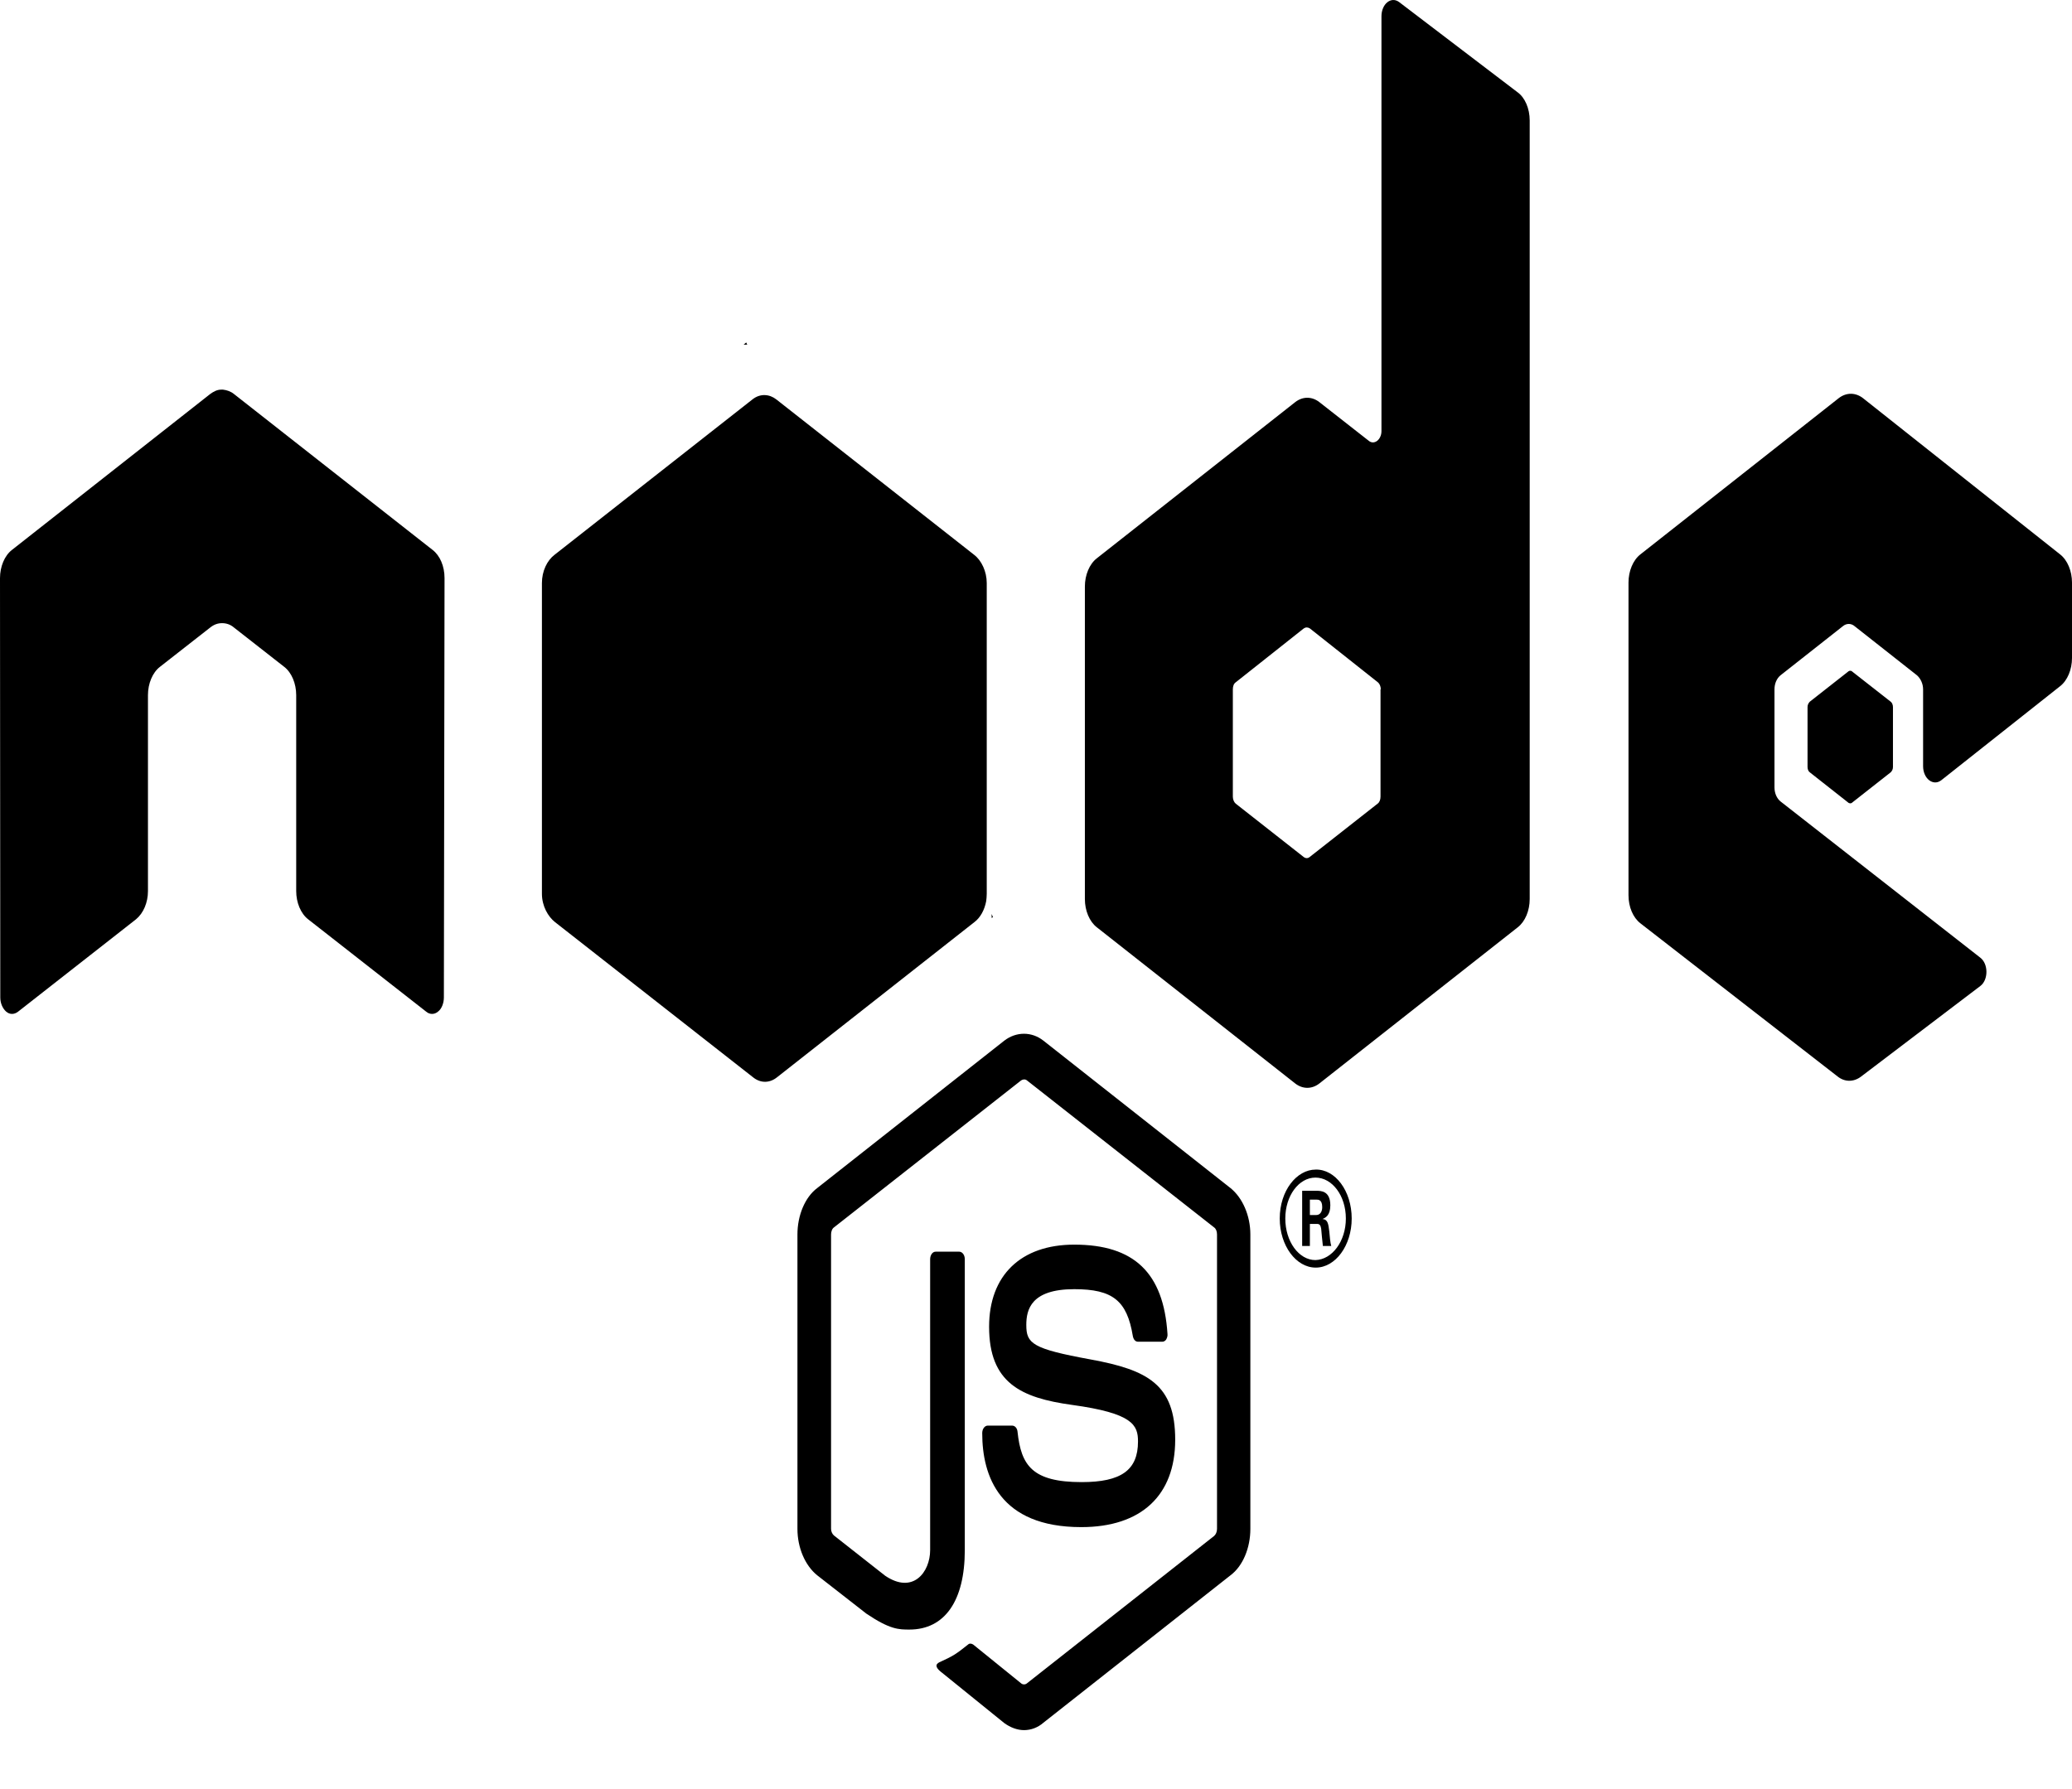 <svg width="22" height="19" viewBox="0 0 22 19" fill="none" xmlns="http://www.w3.org/2000/svg">
<path d="M10.873 18.374C10.801 18.374 10.728 18.346 10.663 18.299L10.003 17.765C9.903 17.69 9.952 17.662 9.986 17.648C10.117 17.587 10.144 17.573 10.285 17.46C10.299 17.451 10.319 17.456 10.333 17.465L10.842 17.877C10.859 17.892 10.887 17.892 10.904 17.877L12.891 16.312C12.908 16.298 12.922 16.27 12.922 16.237V13.11C12.922 13.077 12.911 13.049 12.891 13.035L10.904 11.474C10.887 11.46 10.863 11.46 10.842 11.474L8.855 13.035C8.834 13.049 8.824 13.082 8.824 13.11V16.237C8.824 16.265 8.838 16.293 8.855 16.307L9.398 16.734C9.694 16.935 9.876 16.696 9.876 16.462V13.373C9.876 13.331 9.9 13.293 9.934 13.293H10.185C10.216 13.293 10.244 13.326 10.244 13.373V16.462C10.244 17.001 10.031 17.306 9.656 17.306C9.543 17.306 9.45 17.306 9.199 17.137L8.676 16.729C8.549 16.626 8.467 16.438 8.467 16.237V13.11C8.467 12.909 8.546 12.716 8.676 12.618L10.663 11.052C10.79 10.954 10.955 10.954 11.079 11.052L13.066 12.618C13.193 12.721 13.276 12.909 13.276 13.11V16.237C13.276 16.438 13.197 16.631 13.066 16.729L11.079 18.295C11.021 18.346 10.948 18.374 10.873 18.374V18.374ZM12.478 15.29C12.478 14.704 12.189 14.549 11.578 14.437C10.959 14.324 10.897 14.268 10.897 14.071C10.897 13.907 10.948 13.691 11.406 13.691C11.815 13.691 11.966 13.813 12.028 14.188C12.035 14.226 12.055 14.249 12.083 14.249H12.341C12.358 14.249 12.372 14.24 12.382 14.226C12.392 14.207 12.399 14.188 12.396 14.165C12.354 13.518 12.042 13.218 11.406 13.218C10.838 13.218 10.502 13.546 10.502 14.09C10.502 14.685 10.838 14.845 11.382 14.92C12.031 15.009 12.083 15.135 12.083 15.309C12.083 15.613 11.904 15.74 11.485 15.74C10.959 15.74 10.842 15.562 10.804 15.206C10.801 15.168 10.777 15.14 10.746 15.14H10.488C10.457 15.14 10.429 15.173 10.429 15.22C10.429 15.674 10.612 16.218 11.481 16.218C12.117 16.218 12.478 15.881 12.478 15.29V15.29ZM14.352 12.941C14.352 13.227 14.18 13.462 13.97 13.462C13.76 13.462 13.588 13.227 13.588 12.941C13.588 12.646 13.767 12.421 13.97 12.421C14.176 12.416 14.352 12.646 14.352 12.941ZM14.29 12.941C14.29 12.698 14.145 12.506 13.967 12.506C13.791 12.506 13.647 12.698 13.647 12.941C13.647 13.185 13.791 13.382 13.967 13.382C14.145 13.377 14.29 13.181 14.29 12.941ZM14.135 13.232H14.046C14.042 13.204 14.028 13.054 14.028 13.049C14.022 13.017 14.015 12.998 13.984 12.998H13.908V13.232H13.826V12.646H13.973C14.025 12.646 14.125 12.646 14.125 12.801C14.125 12.909 14.073 12.932 14.042 12.946C14.101 12.951 14.104 13.002 14.114 13.077C14.118 13.124 14.125 13.204 14.135 13.232V13.232ZM14.039 12.82C14.039 12.74 13.998 12.74 13.977 12.74H13.908V12.904H13.973C14.028 12.904 14.039 12.852 14.039 12.82V12.82ZM4.72 6.14C4.72 6.013 4.672 5.901 4.593 5.84L2.485 4.185C2.451 4.157 2.41 4.143 2.368 4.138H2.348C2.307 4.138 2.269 4.157 2.231 4.185L0.127 5.84C0.048 5.901 0 6.018 0 6.14L0.003 10.593C0.003 10.654 0.028 10.71 0.065 10.743C0.103 10.776 0.151 10.776 0.193 10.743L1.444 9.763C1.523 9.698 1.571 9.585 1.571 9.463V7.382C1.571 7.26 1.619 7.143 1.698 7.082L2.231 6.665C2.272 6.632 2.313 6.618 2.358 6.618C2.403 6.618 2.447 6.632 2.485 6.665L3.018 7.082C3.097 7.143 3.145 7.26 3.145 7.382V9.463C3.145 9.585 3.193 9.702 3.272 9.763L4.524 10.743C4.562 10.776 4.613 10.776 4.651 10.743C4.689 10.715 4.713 10.654 4.713 10.593L4.72 6.14ZM16.242 1.279V9.548C16.242 9.67 16.194 9.787 16.115 9.848L14.008 11.507C13.929 11.568 13.832 11.568 13.753 11.507L11.646 9.848C11.567 9.787 11.519 9.67 11.519 9.548V6.229C11.519 6.107 11.567 5.99 11.646 5.929L13.753 4.27C13.832 4.209 13.929 4.209 14.008 4.27L14.534 4.682C14.592 4.729 14.668 4.668 14.668 4.579V0.173C14.668 0.042 14.771 -0.043 14.857 0.023L16.112 0.979C16.191 1.035 16.242 1.152 16.242 1.279V1.279ZM14.661 7.321C14.661 7.288 14.647 7.26 14.63 7.246L13.908 6.674C13.887 6.66 13.863 6.66 13.843 6.674L13.121 7.246C13.1 7.26 13.09 7.288 13.09 7.321V8.46C13.09 8.493 13.104 8.521 13.121 8.535L13.843 9.102C13.863 9.117 13.887 9.117 13.905 9.102L14.627 8.535C14.647 8.521 14.658 8.493 14.658 8.46V7.321H14.661ZM21.873 7.288C21.952 7.227 22 7.11 22 6.988V6.187C22 6.065 21.952 5.948 21.873 5.887L19.779 4.227C19.7 4.167 19.604 4.167 19.525 4.227L17.418 5.887C17.339 5.948 17.291 6.065 17.291 6.187V9.506C17.291 9.632 17.339 9.745 17.418 9.806L19.511 11.432C19.587 11.493 19.683 11.493 19.762 11.432L21.027 10.471C21.113 10.406 21.113 10.237 21.027 10.171L18.906 8.512C18.865 8.479 18.841 8.423 18.841 8.362V7.321C18.841 7.26 18.865 7.204 18.906 7.171L19.566 6.651C19.604 6.618 19.656 6.618 19.693 6.651L20.353 7.171C20.391 7.204 20.419 7.26 20.419 7.321V8.137C20.419 8.268 20.525 8.352 20.611 8.287L21.873 7.288V7.288ZM19.216 7.452C19.202 7.467 19.192 7.485 19.192 7.509V8.146C19.192 8.17 19.202 8.193 19.216 8.202L19.621 8.521C19.635 8.535 19.656 8.535 19.669 8.521L20.075 8.202C20.089 8.188 20.099 8.17 20.099 8.146V7.509C20.099 7.485 20.089 7.462 20.075 7.452L19.669 7.134C19.656 7.12 19.635 7.12 19.621 7.134L19.216 7.452ZM10.477 9.492V6.192C10.477 6.07 10.422 5.952 10.343 5.892L8.243 4.242C8.171 4.185 8.071 4.176 7.989 4.242L5.888 5.892C5.809 5.952 5.754 6.065 5.754 6.192V9.492C5.754 9.623 5.82 9.735 5.892 9.792L7.996 11.441C8.078 11.507 8.174 11.502 8.25 11.441L10.347 9.792C10.409 9.745 10.453 9.665 10.471 9.571C10.474 9.548 10.477 9.52 10.477 9.492ZM7.923 3.637L7.896 3.66H7.934L7.923 3.637V3.637ZM10.543 9.74L10.529 9.707V9.749L10.543 9.74Z" fill="black"/>
</svg>
